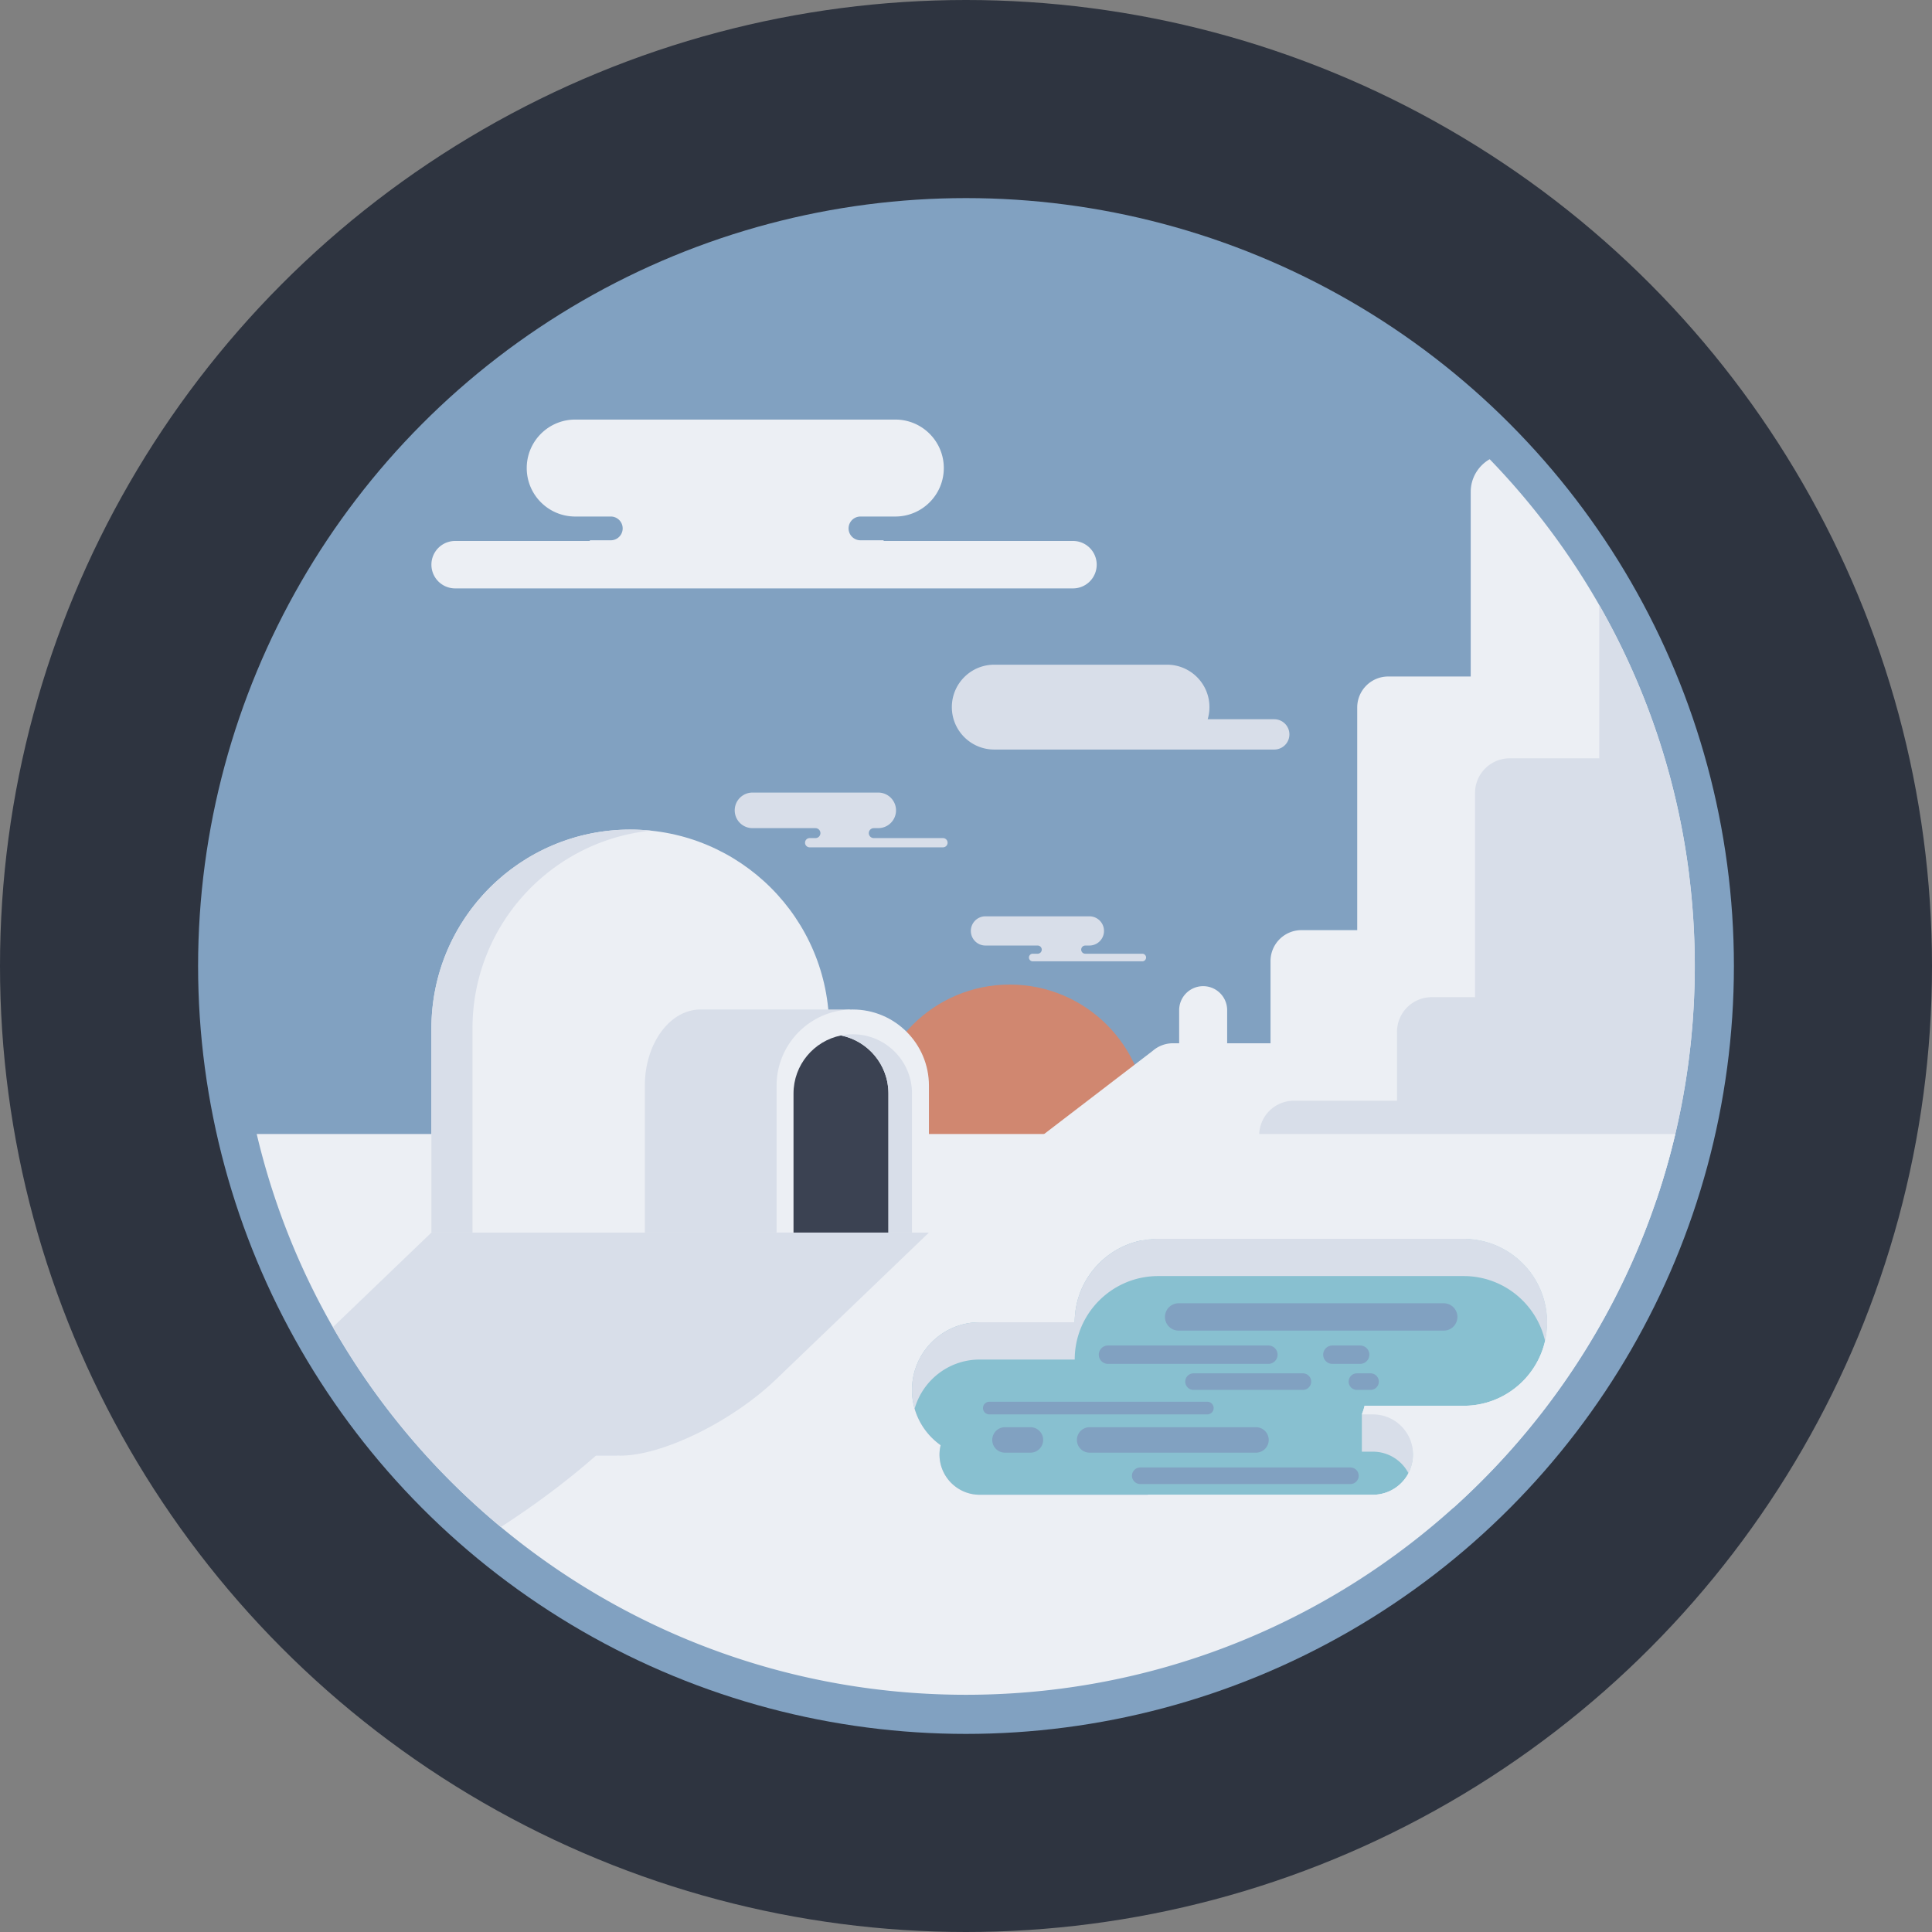 <svg xmlns="http://www.w3.org/2000/svg" width="512" height="512" viewBox="0 0 512 512">
  <rect x="0" y="0" width="512" height="512" fill="#808080" stroke="none"/>
  <circle fill="#2E3440" cx="256" cy="256" r="256"/>
  <circle fill="#81A1C1" cx="256" cy="256" r="203.503"/>
  <circle fill="#D08770" cx="267.602" cy="297.295" r="36.376"/>
  <path fill="#ECEFF4" d="M449.042 250.215c-.013-.428-.033-.854-.048-1.281a213.37 213.37 0 0 0-.288-5.685 196.56 196.56 0 0 0-1.127-11.723h.019c-5.366-42.447-24.52-80.594-52.819-109.83-3 1.725-5.024 4.955-5.024 8.666v48.92h-21.869a8.206 8.206 0 0 0-8.207 8.207v59.006h-14.772a8.206 8.206 0 0 0-8.207 8.207v21.774h-11.49v-8.772a6.36 6.36 0 1 0-12.72 0v8.772h-1.643a8.166 8.166 0 0 0-5.376 2.017v-.002l-37.865 29.012s21.25 5.5 21.625 5.625c.274.092 8.83-2.224 13.41-3.476v81.728a8.206 8.206 0 0 0 8.206 8.207h74.315l.01-.01a194.04 194.04 0 0 0 20.438-21.437c.058-.072.113-.145.173-.215a206.97 206.97 0 0 0 2.837-3.564c.134-.172.265-.346.396-.518a189.675 189.675 0 0 0 2.521-3.342c.174-.236.346-.475.52-.711.779-1.066 1.55-2.141 2.308-3.225.195-.281.392-.564.587-.849a181.459 181.459 0 0 0 2.762-4.107 203.323 203.323 0 0 0 2.024-3.159c.207-.332.415-.662.621-.994.652-1.06 1.296-2.123 1.93-3.192.2-.339.401-.675.6-1.013.632-1.082 1.25-2.172 1.861-3.269.186-.332.373-.662.557-.994.619-1.125 1.226-2.26 1.822-3.397.16-.307.325-.61.484-.918a203.479 203.479 0 0 0 1.834-3.646c.119-.241.243-.483.36-.729a186.77 186.77 0 0 0 1.953-4.145c.043-.096.089-.188.132-.283a191.273 191.273 0 0 0 5.654-13.836c.097-.266.188-.535.282-.803.455-1.269.902-2.539 1.331-3.818.148-.447.29-.896.437-1.344a192.66 192.66 0 0 0 1.063-3.33c.167-.541.323-1.086.484-1.631.307-1.027.608-2.058.897-3.094.167-.601.327-1.205.489-1.808.265-.987.525-1.976.774-2.969.162-.642.316-1.283.472-1.929.231-.965.459-1.93.676-2.899a210.729 210.729 0 0 0 1.025-4.875c.138-.688.271-1.382.397-2.074a239.246 239.246 0 0 0 .858-4.969c.15-.951.291-1.906.429-2.863.103-.711.205-1.422.299-2.135.127-.963.241-1.933.354-2.897.083-.714.169-1.425.243-2.14.104-.983.193-1.976.281-2.965.063-.701.132-1.398.188-2.103.081-1.031.145-2.067.21-3.104.042-.664.091-1.328.126-1.994.061-1.149.101-2.304.141-3.457.021-.56.049-1.114.064-1.674a185.211 185.211 0 0 0-.024-10.944z"/>
  <path fill="#D8DEE9" d="M423.821 160.353v40.611h-23.735a9.187 9.187 0 0 0-9.188 9.188v54.112H379.41a9.187 9.187 0 0 0-9.189 9.188v18.254h-27.338a9.188 9.188 0 0 0-9.188 9.188v1.379a9.187 9.187 0 0 0 9.188 9.189h31.015a9.16 9.16 0 0 0 2.756-.422 9.206 9.206 0 0 0 2.758.422h18.739c1.099 3.844 4.63 6.662 8.828 6.662h31.945c6.619-19.496 10.212-40.393 10.212-62.127 0-34.796-9.208-67.444-25.315-95.644z"/>
  <path fill="#88C0D0" d="M387.891 328.293h-80.956c-12.219 0-22.124 9.906-22.124 22.125h-25.182c-9.906 0-17.938 8.031-17.938 17.938 0 6.049 3.003 11.388 7.59 14.638a10.615 10.615 0 0 0-.305 2.485c0 5.881 4.768 10.648 10.648 10.648h104.203c5.881 0 10.647-4.768 10.647-10.648 0-5.879-4.768-10.647-10.647-10.647h-2.926c.286-.742.541-1.502.729-2.287h26.259c12.22 0 22.124-9.905 22.124-22.125s-9.904-22.127-22.122-22.127z"/>
  <path fill="#D8DEE9" d="M387.891 328.293h-80.956c-12.219 0-22.124 9.906-22.124 22.125h-25.182c-9.906 0-17.938 8.031-17.938 17.938 0 1.72.25 3.377.702 4.949 2.144-7.506 9.041-13.008 17.235-13.008h25.183c0-12.219 9.904-22.125 22.123-22.125h80.956c10.521 0 19.318 7.346 21.563 17.186a22.2 22.2 0 0 0 .561-4.938c.001-12.221-9.905-22.127-22.123-22.127zm-11.664 48.959l-10.625-3-4.698.578v9.879h2.926c4.097 0 7.647 2.316 9.429 5.709a10.6 10.6 0 0 0 1.098-6.541h2.622l-.752-6.625z"/>
  <path d="M360.068 391.088a2.197 2.197 0 0 1-2.196 2.197h-55.694a2.196 2.196 0 0 1-2.195-2.197c0-1.213.982-2.195 2.195-2.195h55.694c1.213 0 2.196.982 2.196 2.195zm-23.846-9.49a3.373 3.373 0 0 1-3.373 3.373h-44.085a3.373 3.373 0 1 1 0-6.746h44.085a3.373 3.373 0 0 1 3.373 3.373zm-59.774 0a3.373 3.373 0 0 1-3.373 3.373h-6.746a3.373 3.373 0 0 1 0-6.746h6.746a3.372 3.372 0 0 1 3.373 3.373zm45.183-8.444c0 .926-.75 1.676-1.676 1.676h-57.832a1.677 1.677 0 0 1 0-3.352h57.832a1.677 1.677 0 0 1 1.676 1.676zm43.771-7.009a2.194 2.194 0 0 1-2.197 2.194h-3.607a2.193 2.193 0 0 1-2.195-2.194c0-1.215.982-2.197 2.195-2.197h3.607a2.195 2.195 0 0 1 2.197 2.197zm-17.925 0a2.193 2.193 0 0 1-2.196 2.194h-28.982a2.195 2.195 0 1 1 0-4.391h28.982a2.195 2.195 0 0 1 2.196 2.197zm15.415-7.139a2.433 2.433 0 0 1-2.432 2.432h-7.373a2.432 2.432 0 1 1 0-4.864h7.373a2.432 2.432 0 0 1 2.432 2.432zm-24.317 0a2.433 2.433 0 0 1-2.433 2.432h-42.517a2.432 2.432 0 0 1 0-4.864h42.517a2.432 2.432 0 0 1 2.433 2.432zm47.652-10.004a3.625 3.625 0 0 1-3.625 3.625h-70.25a3.625 3.625 0 0 1 0-7.25h70.25a3.625 3.625 0 0 1 3.625 3.625z" fill="#81A1C1"/>
  <path fill="#ECEFF4" d="M68.031 300.525c20.107 85.2 96.628 148.61 187.969 148.61s167.862-63.41 187.969-148.609H68.031v-.001zm319.86 72.018h-26.259a17.748 17.748 0 0 1-.729 2.287h2.926c5.881 0 10.647 4.768 10.647 10.648 0 5.879-4.768 10.647-10.647 10.647H259.625c-5.881 0-10.648-4.769-10.648-10.647 0-.857.112-1.688.305-2.486-4.587-3.25-7.59-8.588-7.59-14.637 0-9.906 8.031-17.938 17.938-17.938h25.183c0-12.219 9.904-22.125 22.123-22.125h80.956c12.22 0 22.124 9.906 22.124 22.125 0 12.22-9.907 22.126-22.125 22.126z"/>
  <path fill="#D8DEE9" d="M241.691 326.643H114.328l-26.11 25.066a194.02 194.02 0 0 0 44.507 52.959c8.957-5.77 17.524-12.154 25.201-18.91h5.727l.041-.039c.246.01.465.039.723.039 11.15 0 29.604-9.039 41.216-20.189l40.546-38.926h-4.488z"/>
  <path fill="#ECEFF4" d="M167.037 219.848c-29.11 0-52.708 23.598-52.708 52.707v54.088h105.416v-54.088c0-29.11-23.598-52.707-52.708-52.707z"/>
  <path fill="#D8DEE9" d="M172.48 220.127a53.205 53.205 0 0 0-5.443-.279c-29.11 0-52.708 23.598-52.708 52.707v54.088h10.886v-54.088c0-27.272 20.713-49.705 47.265-52.428zm13.172 47.4c-1.006 0-1.987.141-2.936.402-6.745 1.86-11.824 10.012-11.824 19.784v38.929h54.334v-59.115h-39.574z"/>
  <path fill="#ECEFF4" d="M225.99 267.527c-1.375 0-2.718.141-4.016.402-9.226 1.86-16.173 10.012-16.173 19.784v38.929h40.377v-38.929c.001-11.147-9.037-20.186-20.188-20.186z"/>
  <path fill="#3B4252" d="M222.867 274.41c-7.176 1.447-12.578 7.785-12.578 15.389v36.844h25.156v-36.844c0-7.604-5.403-13.942-12.578-15.389z"/>
  <path fill="#D8DEE9" d="M241.691 289.799c0-8.672-7.029-15.703-15.701-15.703-1.069 0-2.113.109-3.123.314 7.175 1.447 12.578 7.785 12.578 15.389v36.844h6.246v-36.844zm61.026-37.053h-15.106a1.084 1.084 0 0 1-1.084-1.082c0-.598.486-1.084 1.084-1.084h.59v-.004h.499a3.872 3.872 0 0 0 0-7.744h-27.544a3.872 3.872 0 1 0 0 7.744h13.098v.004h.691a1.084 1.084 0 1 1 0 2.166h-1.257a1.006 1.006 0 1 0 0 2.014h29.029a1.006 1.006 0 1 0 0-2.014zm-52.821-30.643h-18.382a1.318 1.318 0 0 1 0-2.634h.719v-.004h.606a4.713 4.713 0 0 0 0-9.424h-33.516a4.713 4.713 0 0 0 0 9.424h15.938v.004h.843a1.317 1.317 0 0 1 0 2.634h-1.534a1.224 1.224 0 1 0 0 2.45h35.325a1.225 1.225 0 1 0 .001-2.45zm87.794-31.496h-17.645c.303-1.018.471-2.096.471-3.213 0-6.209-5.032-11.244-11.242-11.244h-45.782c-6.209 0-11.243 5.035-11.243 11.244 0 6.211 5.034 11.244 11.243 11.244h74.198a4.015 4.015 0 1 0 0-8.031z"/>
  <path fill="#ECEFF4" d="M284.354 143.359h-50.185v-.178h-6.141a3.147 3.147 0 0 1 0-6.296h9.242c7.094 0 12.848-5.752 12.848-12.848 0-7.094-5.754-12.846-12.848-12.846h-84.83c-7.096 0-12.849 5.752-12.849 12.846 0 7.096 5.753 12.848 12.849 12.848h9.505a3.149 3.149 0 0 1 0 6.296h-5.635v.178h-35.695a6.286 6.286 0 0 0 0 12.572h163.739a6.283 6.283 0 0 0 6.283-6.285 6.286 6.286 0 0 0-6.283-6.287z"/>
</svg>

